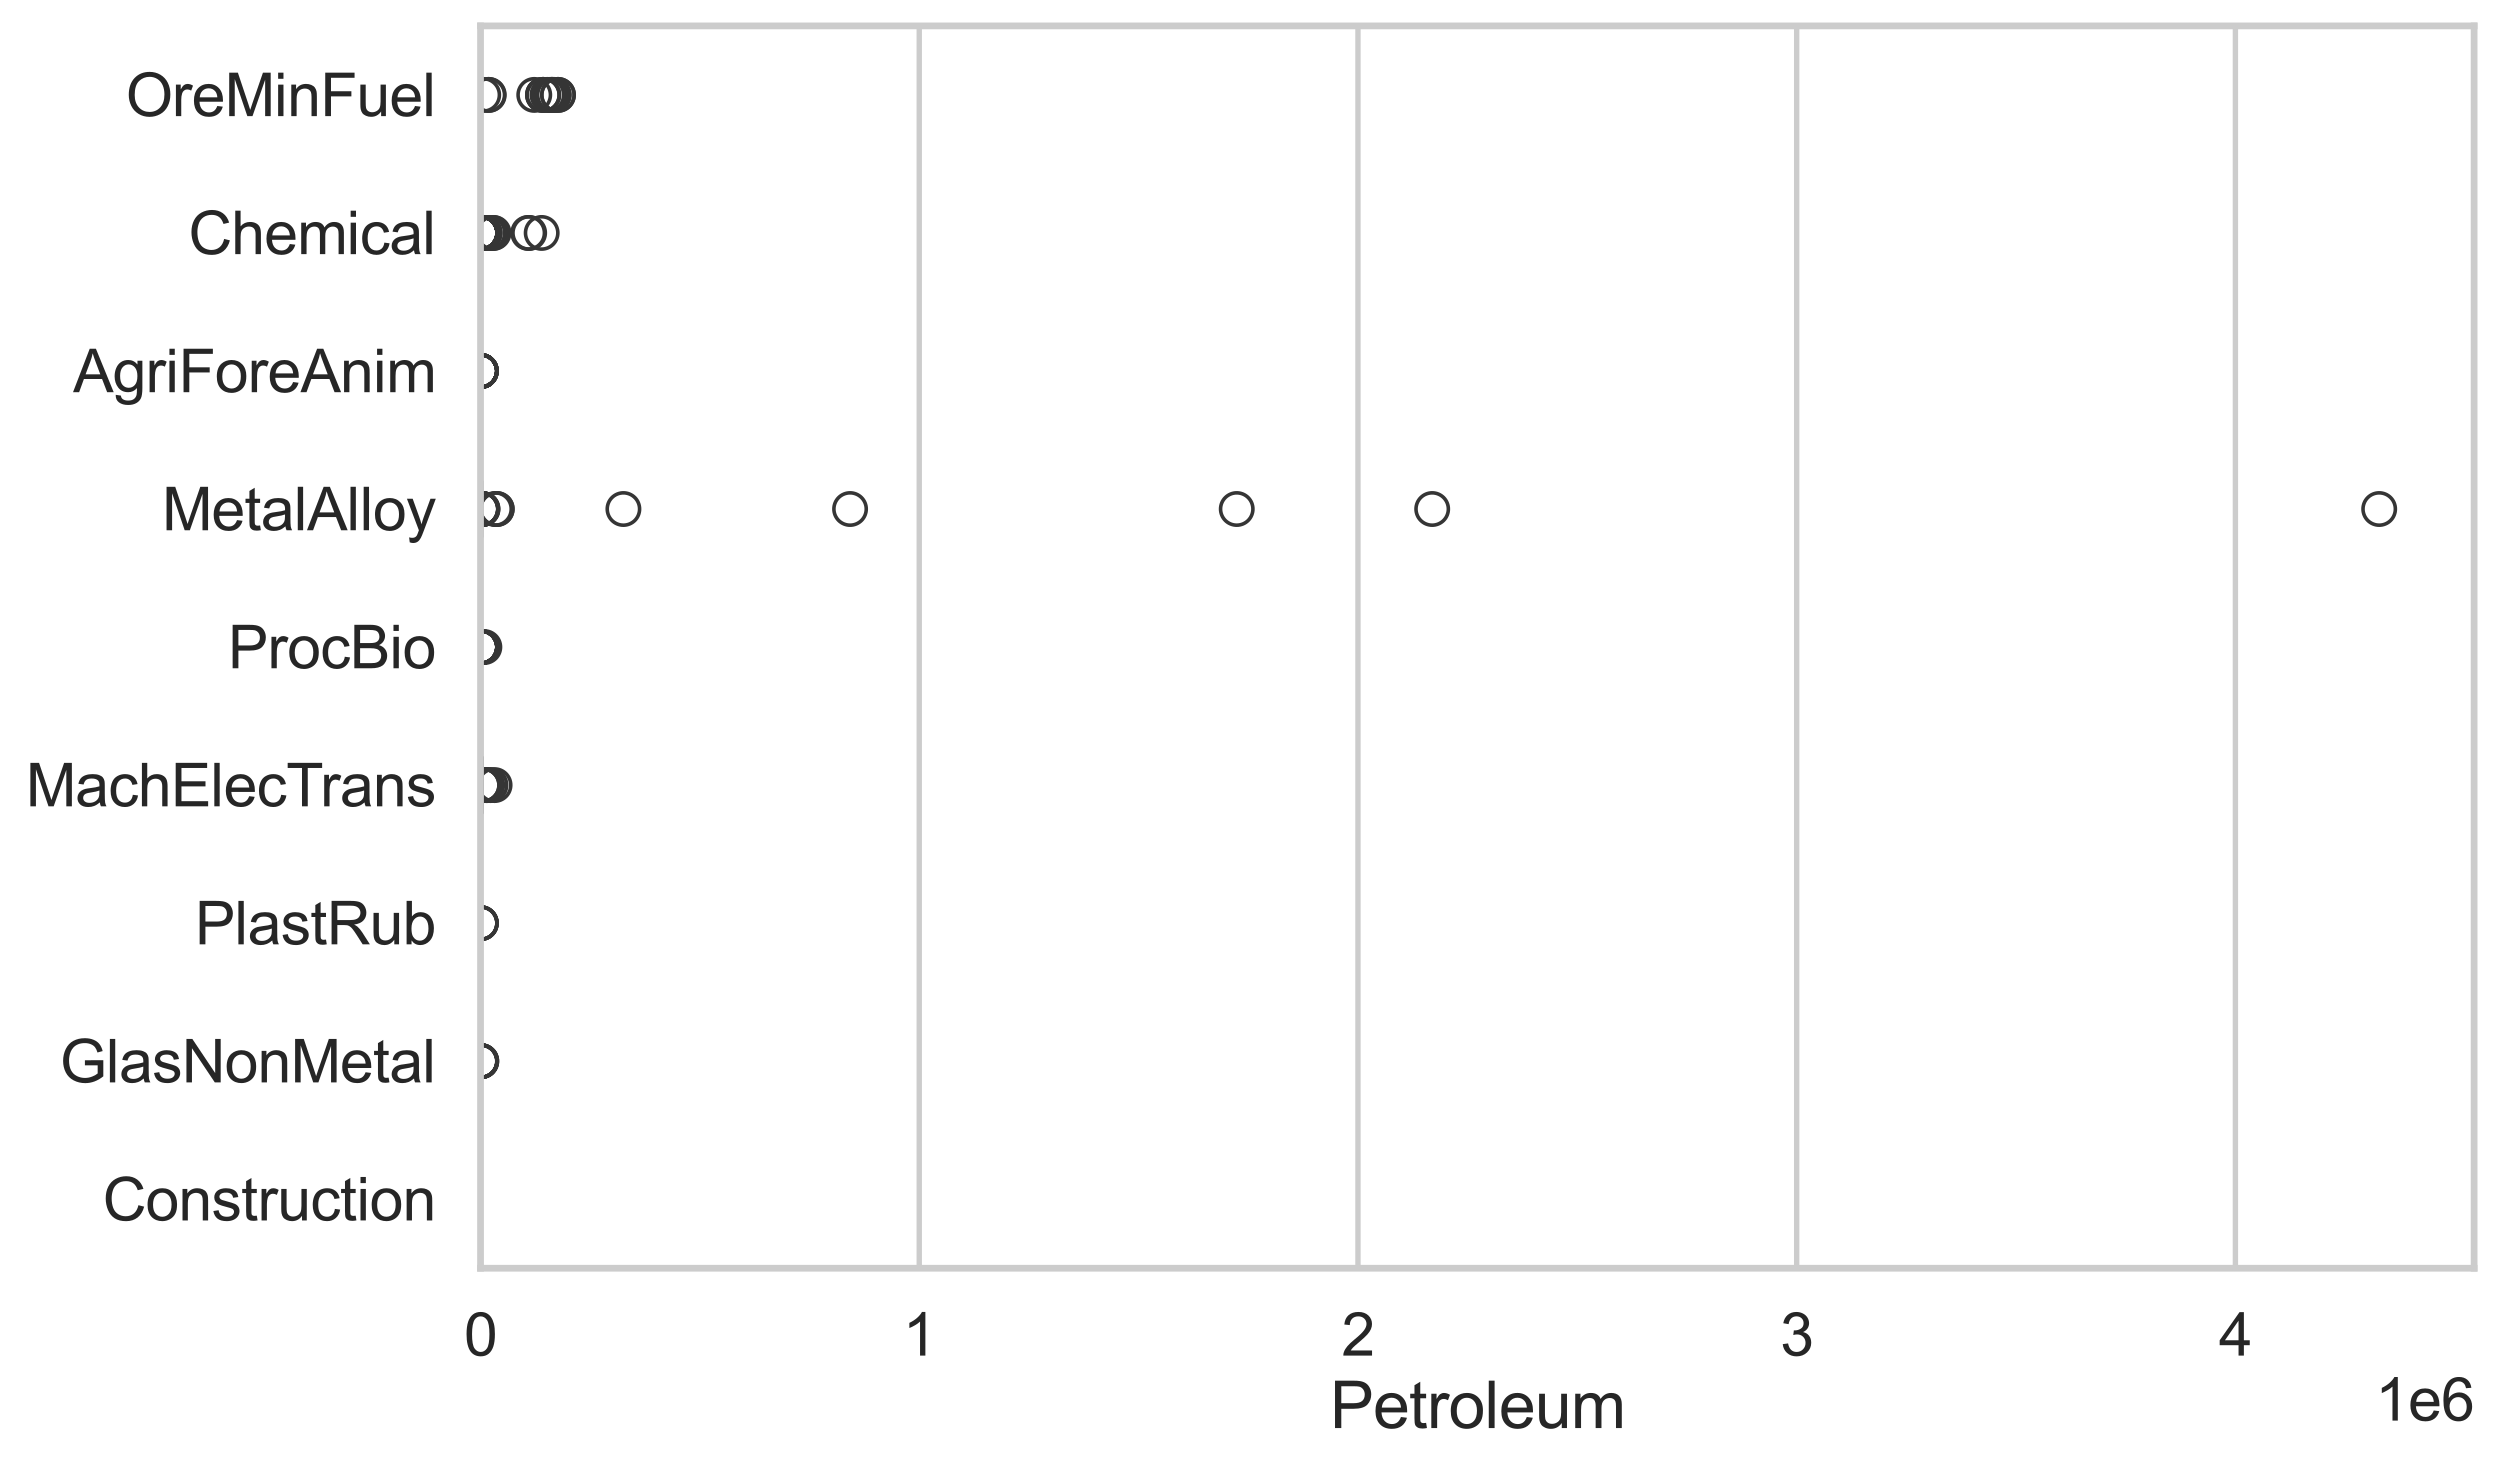<?xml version="1.0" encoding="utf-8" standalone="no"?>
<!DOCTYPE svg PUBLIC "-//W3C//DTD SVG 1.1//EN"
  "http://www.w3.org/Graphics/SVG/1.1/DTD/svg11.dtd">
<svg xmlns:xlink="http://www.w3.org/1999/xlink" width="695.577pt" height="408.111pt" viewBox="0 0 695.577 408.111" xmlns="http://www.w3.org/2000/svg" version="1.1">
 <defs>
  <style type="text/css">*{stroke-linejoin: round; stroke-linecap: butt}</style>
 </defs>
 <g id="figure_1">
  <g id="patch_1">
   <path d="M 0 408.111 
L 695.577 408.111 
L 695.577 0 
L 0 0 
z
" style="fill: #ffffff"/>
  </g>
  <g id="axes_1">
   <g id="patch_2">
    <path d="M 133.697 352.86 
L 688.377 352.86 
L 688.377 7.2 
L 133.697 7.2 
z
" style="fill: #ffffff"/>
   </g>
   <g id="matplotlib.axis_1">
    <g id="xtick_1">
     <g id="line2d_1">
      <path d="M 133.697 352.86 
L 133.697 7.2 
" clip-path="url(#p54061fe053)" style="fill: none; stroke: #cccccc; stroke-width: 1.5; stroke-linecap: round"/>
     </g>
     <g id="text_1">
      <!-- 0 -->
      <g style="fill: #262626" transform="translate(129.109 377.17) scale(0.165 -0.165)">
       <defs>
        <path id="ArialMT-30" d="M 266 2259 
Q 266 3072 433 3567 
Q 600 4063 929 4331 
Q 1259 4600 1759 4600 
Q 2128 4600 2406 4451 
Q 2684 4303 2865 4023 
Q 3047 3744 3150 3342 
Q 3253 2941 3253 2259 
Q 3253 1453 3087 958 
Q 2922 463 2592 192 
Q 2263 -78 1759 -78 
Q 1097 -78 719 397 
Q 266 969 266 2259 
z
M 844 2259 
Q 844 1131 1108 757 
Q 1372 384 1759 384 
Q 2147 384 2411 759 
Q 2675 1134 2675 2259 
Q 2675 3391 2411 3762 
Q 2147 4134 1753 4134 
Q 1366 4134 1134 3806 
Q 844 3388 844 2259 
z
" transform="scale(0.016)"/>
       </defs>
       <use xlink:href="#ArialMT-30"/>
      </g>
     </g>
    </g>
    <g id="xtick_2">
     <g id="line2d_2">
      <path d="M 255.762 352.86 
L 255.762 7.2 
" clip-path="url(#p54061fe053)" style="fill: none; stroke: #cccccc; stroke-width: 1.5; stroke-linecap: round"/>
     </g>
     <g id="text_2">
      <!-- 1 -->
      <g style="fill: #262626" transform="translate(251.174 377.17) scale(0.165 -0.165)">
       <defs>
        <path id="ArialMT-31" d="M 2384 0 
L 1822 0 
L 1822 3584 
Q 1619 3391 1289 3197 
Q 959 3003 697 2906 
L 697 3450 
Q 1169 3672 1522 3987 
Q 1875 4303 2022 4600 
L 2384 4600 
L 2384 0 
z
" transform="scale(0.016)"/>
       </defs>
       <use xlink:href="#ArialMT-31"/>
      </g>
     </g>
    </g>
    <g id="xtick_3">
     <g id="line2d_3">
      <path d="M 377.827 352.86 
L 377.827 7.2 
" clip-path="url(#p54061fe053)" style="fill: none; stroke: #cccccc; stroke-width: 1.5; stroke-linecap: round"/>
     </g>
     <g id="text_3">
      <!-- 2 -->
      <g style="fill: #262626" transform="translate(373.24 377.17) scale(0.165 -0.165)">
       <defs>
        <path id="ArialMT-32" d="M 3222 541 
L 3222 0 
L 194 0 
Q 188 203 259 391 
Q 375 700 629 1000 
Q 884 1300 1366 1694 
Q 2113 2306 2375 2664 
Q 2638 3022 2638 3341 
Q 2638 3675 2398 3904 
Q 2159 4134 1775 4134 
Q 1369 4134 1125 3890 
Q 881 3647 878 3216 
L 300 3275 
Q 359 3922 746 4261 
Q 1134 4600 1788 4600 
Q 2447 4600 2831 4234 
Q 3216 3869 3216 3328 
Q 3216 3053 3103 2787 
Q 2991 2522 2730 2228 
Q 2469 1934 1863 1422 
Q 1356 997 1212 845 
Q 1069 694 975 541 
L 3222 541 
z
" transform="scale(0.016)"/>
       </defs>
       <use xlink:href="#ArialMT-32"/>
      </g>
     </g>
    </g>
    <g id="xtick_4">
     <g id="line2d_4">
      <path d="M 499.892 352.86 
L 499.892 7.2 
" clip-path="url(#p54061fe053)" style="fill: none; stroke: #cccccc; stroke-width: 1.5; stroke-linecap: round"/>
     </g>
     <g id="text_4">
      <!-- 3 -->
      <g style="fill: #262626" transform="translate(495.305 377.17) scale(0.165 -0.165)">
       <defs>
        <path id="ArialMT-33" d="M 269 1209 
L 831 1284 
Q 928 806 1161 595 
Q 1394 384 1728 384 
Q 2125 384 2398 659 
Q 2672 934 2672 1341 
Q 2672 1728 2419 1979 
Q 2166 2231 1775 2231 
Q 1616 2231 1378 2169 
L 1441 2663 
Q 1497 2656 1531 2656 
Q 1891 2656 2178 2843 
Q 2466 3031 2466 3422 
Q 2466 3731 2256 3934 
Q 2047 4138 1716 4138 
Q 1388 4138 1169 3931 
Q 950 3725 888 3313 
L 325 3413 
Q 428 3978 793 4289 
Q 1159 4600 1703 4600 
Q 2078 4600 2393 4439 
Q 2709 4278 2876 4000 
Q 3044 3722 3044 3409 
Q 3044 3113 2884 2869 
Q 2725 2625 2413 2481 
Q 2819 2388 3044 2092 
Q 3269 1797 3269 1353 
Q 3269 753 2831 336 
Q 2394 -81 1725 -81 
Q 1122 -81 723 278 
Q 325 638 269 1209 
z
" transform="scale(0.016)"/>
       </defs>
       <use xlink:href="#ArialMT-33"/>
      </g>
     </g>
    </g>
    <g id="xtick_5">
     <g id="line2d_5">
      <path d="M 621.958 352.86 
L 621.958 7.2 
" clip-path="url(#p54061fe053)" style="fill: none; stroke: #cccccc; stroke-width: 1.5; stroke-linecap: round"/>
     </g>
     <g id="text_5">
      <!-- 4 -->
      <g style="fill: #262626" transform="translate(617.37 377.17) scale(0.165 -0.165)">
       <defs>
        <path id="ArialMT-34" d="M 2069 0 
L 2069 1097 
L 81 1097 
L 81 1613 
L 2172 4581 
L 2631 4581 
L 2631 1613 
L 3250 1613 
L 3250 1097 
L 2631 1097 
L 2631 0 
L 2069 0 
z
M 2069 1613 
L 2069 3678 
L 634 1613 
L 2069 1613 
z
" transform="scale(0.016)"/>
       </defs>
       <use xlink:href="#ArialMT-34"/>
      </g>
     </g>
    </g>
    <g id="text_6">
     <!-- Petroleum -->
     <g style="fill: #262626" transform="translate(370.021 397.334) scale(0.18 -0.18)">
      <defs>
       <path id="ArialMT-50" d="M 494 0 
L 494 4581 
L 2222 4581 
Q 2678 4581 2919 4538 
Q 3256 4481 3484 4323 
Q 3713 4166 3852 3881 
Q 3991 3597 3991 3256 
Q 3991 2672 3619 2267 
Q 3247 1863 2275 1863 
L 1100 1863 
L 1100 0 
L 494 0 
z
M 1100 2403 
L 2284 2403 
Q 2872 2403 3119 2622 
Q 3366 2841 3366 3238 
Q 3366 3525 3220 3729 
Q 3075 3934 2838 4000 
Q 2684 4041 2272 4041 
L 1100 4041 
L 1100 2403 
z
" transform="scale(0.016)"/>
       <path id="ArialMT-65" d="M 2694 1069 
L 3275 997 
Q 3138 488 2766 206 
Q 2394 -75 1816 -75 
Q 1088 -75 661 373 
Q 234 822 234 1631 
Q 234 2469 665 2931 
Q 1097 3394 1784 3394 
Q 2450 3394 2872 2941 
Q 3294 2488 3294 1666 
Q 3294 1616 3291 1516 
L 816 1516 
Q 847 969 1125 678 
Q 1403 388 1819 388 
Q 2128 388 2347 550 
Q 2566 713 2694 1069 
z
M 847 1978 
L 2700 1978 
Q 2663 2397 2488 2606 
Q 2219 2931 1791 2931 
Q 1403 2931 1139 2672 
Q 875 2413 847 1978 
z
" transform="scale(0.016)"/>
       <path id="ArialMT-74" d="M 1650 503 
L 1731 6 
Q 1494 -44 1306 -44 
Q 1000 -44 831 53 
Q 663 150 594 308 
Q 525 466 525 972 
L 525 2881 
L 113 2881 
L 113 3319 
L 525 3319 
L 525 4141 
L 1084 4478 
L 1084 3319 
L 1650 3319 
L 1650 2881 
L 1084 2881 
L 1084 941 
Q 1084 700 1114 631 
Q 1144 563 1211 522 
Q 1278 481 1403 481 
Q 1497 481 1650 503 
z
" transform="scale(0.016)"/>
       <path id="ArialMT-72" d="M 416 0 
L 416 3319 
L 922 3319 
L 922 2816 
Q 1116 3169 1280 3281 
Q 1444 3394 1641 3394 
Q 1925 3394 2219 3213 
L 2025 2691 
Q 1819 2813 1613 2813 
Q 1428 2813 1281 2702 
Q 1134 2591 1072 2394 
Q 978 2094 978 1738 
L 978 0 
L 416 0 
z
" transform="scale(0.016)"/>
       <path id="ArialMT-6f" d="M 213 1659 
Q 213 2581 725 3025 
Q 1153 3394 1769 3394 
Q 2453 3394 2887 2945 
Q 3322 2497 3322 1706 
Q 3322 1066 3130 698 
Q 2938 331 2570 128 
Q 2203 -75 1769 -75 
Q 1072 -75 642 372 
Q 213 819 213 1659 
z
M 791 1659 
Q 791 1022 1069 705 
Q 1347 388 1769 388 
Q 2188 388 2466 706 
Q 2744 1025 2744 1678 
Q 2744 2294 2464 2611 
Q 2184 2928 1769 2928 
Q 1347 2928 1069 2612 
Q 791 2297 791 1659 
z
" transform="scale(0.016)"/>
       <path id="ArialMT-6c" d="M 409 0 
L 409 4581 
L 972 4581 
L 972 0 
L 409 0 
z
" transform="scale(0.016)"/>
       <path id="ArialMT-75" d="M 2597 0 
L 2597 488 
Q 2209 -75 1544 -75 
Q 1250 -75 995 37 
Q 741 150 617 320 
Q 494 491 444 738 
Q 409 903 409 1263 
L 409 3319 
L 972 3319 
L 972 1478 
Q 972 1038 1006 884 
Q 1059 663 1231 536 
Q 1403 409 1656 409 
Q 1909 409 2131 539 
Q 2353 669 2445 892 
Q 2538 1116 2538 1541 
L 2538 3319 
L 3100 3319 
L 3100 0 
L 2597 0 
z
" transform="scale(0.016)"/>
       <path id="ArialMT-6d" d="M 422 0 
L 422 3319 
L 925 3319 
L 925 2853 
Q 1081 3097 1340 3245 
Q 1600 3394 1931 3394 
Q 2300 3394 2536 3241 
Q 2772 3088 2869 2813 
Q 3263 3394 3894 3394 
Q 4388 3394 4653 3120 
Q 4919 2847 4919 2278 
L 4919 0 
L 4359 0 
L 4359 2091 
Q 4359 2428 4304 2576 
Q 4250 2725 4106 2815 
Q 3963 2906 3769 2906 
Q 3419 2906 3187 2673 
Q 2956 2441 2956 1928 
L 2956 0 
L 2394 0 
L 2394 2156 
Q 2394 2531 2256 2718 
Q 2119 2906 1806 2906 
Q 1569 2906 1367 2781 
Q 1166 2656 1075 2415 
Q 984 2175 984 1722 
L 984 0 
L 422 0 
z
" transform="scale(0.016)"/>
      </defs>
      <use xlink:href="#ArialMT-50"/>
      <use xlink:href="#ArialMT-65" transform="translate(66.699 0)"/>
      <use xlink:href="#ArialMT-74" transform="translate(122.314 0)"/>
      <use xlink:href="#ArialMT-72" transform="translate(150.098 0)"/>
      <use xlink:href="#ArialMT-6f" transform="translate(183.398 0)"/>
      <use xlink:href="#ArialMT-6c" transform="translate(239.014 0)"/>
      <use xlink:href="#ArialMT-65" transform="translate(261.23 0)"/>
      <use xlink:href="#ArialMT-75" transform="translate(316.846 0)"/>
      <use xlink:href="#ArialMT-6d" transform="translate(372.461 0)"/>
     </g>
    </g>
    <g id="text_7">
     <!-- 1e6 -->
     <g style="fill: #262626" transform="translate(660.85 395.26) scale(0.165 -0.165)">
      <defs>
       <path id="ArialMT-36" d="M 3184 3459 
L 2625 3416 
Q 2550 3747 2413 3897 
Q 2184 4138 1850 4138 
Q 1581 4138 1378 3988 
Q 1113 3794 959 3422 
Q 806 3050 800 2363 
Q 1003 2672 1297 2822 
Q 1591 2972 1913 2972 
Q 2475 2972 2870 2558 
Q 3266 2144 3266 1488 
Q 3266 1056 3080 686 
Q 2894 316 2569 119 
Q 2244 -78 1831 -78 
Q 1128 -78 684 439 
Q 241 956 241 2144 
Q 241 3472 731 4075 
Q 1159 4600 1884 4600 
Q 2425 4600 2770 4297 
Q 3116 3994 3184 3459 
z
M 888 1484 
Q 888 1194 1011 928 
Q 1134 663 1356 523 
Q 1578 384 1822 384 
Q 2178 384 2434 671 
Q 2691 959 2691 1453 
Q 2691 1928 2437 2201 
Q 2184 2475 1800 2475 
Q 1419 2475 1153 2201 
Q 888 1928 888 1484 
z
" transform="scale(0.016)"/>
      </defs>
      <use xlink:href="#ArialMT-31"/>
      <use xlink:href="#ArialMT-65" transform="translate(55.615 0)"/>
      <use xlink:href="#ArialMT-36" transform="translate(111.23 0)"/>
     </g>
    </g>
   </g>
   <g id="matplotlib.axis_2">
    <g id="ytick_1">
     <g id="text_8">
      <!-- OreMinFuel -->
      <g style="fill: #262626" transform="translate(35.013 32.309) scale(0.165 -0.165)">
       <defs>
        <path id="ArialMT-4f" d="M 309 2231 
Q 309 3372 921 4017 
Q 1534 4663 2503 4663 
Q 3138 4663 3647 4359 
Q 4156 4056 4423 3514 
Q 4691 2972 4691 2284 
Q 4691 1588 4409 1038 
Q 4128 488 3612 205 
Q 3097 -78 2500 -78 
Q 1853 -78 1343 234 
Q 834 547 571 1087 
Q 309 1628 309 2231 
z
M 934 2222 
Q 934 1394 1379 917 
Q 1825 441 2497 441 
Q 3181 441 3623 922 
Q 4066 1403 4066 2288 
Q 4066 2847 3877 3264 
Q 3688 3681 3323 3911 
Q 2959 4141 2506 4141 
Q 1863 4141 1398 3698 
Q 934 3256 934 2222 
z
" transform="scale(0.016)"/>
        <path id="ArialMT-4d" d="M 475 0 
L 475 4581 
L 1388 4581 
L 2472 1338 
Q 2622 884 2691 659 
Q 2769 909 2934 1394 
L 4031 4581 
L 4847 4581 
L 4847 0 
L 4263 0 
L 4263 3834 
L 2931 0 
L 2384 0 
L 1059 3900 
L 1059 0 
L 475 0 
z
" transform="scale(0.016)"/>
        <path id="ArialMT-69" d="M 425 3934 
L 425 4581 
L 988 4581 
L 988 3934 
L 425 3934 
z
M 425 0 
L 425 3319 
L 988 3319 
L 988 0 
L 425 0 
z
" transform="scale(0.016)"/>
        <path id="ArialMT-6e" d="M 422 0 
L 422 3319 
L 928 3319 
L 928 2847 
Q 1294 3394 1984 3394 
Q 2284 3394 2536 3286 
Q 2788 3178 2913 3003 
Q 3038 2828 3088 2588 
Q 3119 2431 3119 2041 
L 3119 0 
L 2556 0 
L 2556 2019 
Q 2556 2363 2490 2533 
Q 2425 2703 2258 2804 
Q 2091 2906 1866 2906 
Q 1506 2906 1245 2678 
Q 984 2450 984 1813 
L 984 0 
L 422 0 
z
" transform="scale(0.016)"/>
        <path id="ArialMT-46" d="M 525 0 
L 525 4581 
L 3616 4581 
L 3616 4041 
L 1131 4041 
L 1131 2622 
L 3281 2622 
L 3281 2081 
L 1131 2081 
L 1131 0 
L 525 0 
z
" transform="scale(0.016)"/>
       </defs>
       <use xlink:href="#ArialMT-4f"/>
       <use xlink:href="#ArialMT-72" transform="translate(77.783 0)"/>
       <use xlink:href="#ArialMT-65" transform="translate(111.084 0)"/>
       <use xlink:href="#ArialMT-4d" transform="translate(166.699 0)"/>
       <use xlink:href="#ArialMT-69" transform="translate(250 0)"/>
       <use xlink:href="#ArialMT-6e" transform="translate(272.217 0)"/>
       <use xlink:href="#ArialMT-46" transform="translate(327.832 0)"/>
       <use xlink:href="#ArialMT-75" transform="translate(388.916 0)"/>
       <use xlink:href="#ArialMT-65" transform="translate(444.531 0)"/>
       <use xlink:href="#ArialMT-6c" transform="translate(500.146 0)"/>
      </g>
     </g>
    </g>
    <g id="ytick_2">
     <g id="text_9">
      <!-- Chemical -->
      <g style="fill: #262626" transform="translate(52.428 70.715) scale(0.165 -0.165)">
       <defs>
        <path id="ArialMT-43" d="M 3763 1606 
L 4369 1453 
Q 4178 706 3683 314 
Q 3188 -78 2472 -78 
Q 1731 -78 1267 223 
Q 803 525 561 1097 
Q 319 1669 319 2325 
Q 319 3041 592 3573 
Q 866 4106 1370 4382 
Q 1875 4659 2481 4659 
Q 3169 4659 3637 4309 
Q 4106 3959 4291 3325 
L 3694 3184 
Q 3534 3684 3231 3912 
Q 2928 4141 2469 4141 
Q 1941 4141 1586 3887 
Q 1231 3634 1087 3207 
Q 944 2781 944 2328 
Q 944 1744 1114 1308 
Q 1284 872 1643 656 
Q 2003 441 2422 441 
Q 2931 441 3284 734 
Q 3638 1028 3763 1606 
z
" transform="scale(0.016)"/>
        <path id="ArialMT-68" d="M 422 0 
L 422 4581 
L 984 4581 
L 984 2938 
Q 1378 3394 1978 3394 
Q 2347 3394 2619 3248 
Q 2891 3103 3008 2847 
Q 3125 2591 3125 2103 
L 3125 0 
L 2563 0 
L 2563 2103 
Q 2563 2525 2380 2717 
Q 2197 2909 1863 2909 
Q 1613 2909 1392 2779 
Q 1172 2650 1078 2428 
Q 984 2206 984 1816 
L 984 0 
L 422 0 
z
" transform="scale(0.016)"/>
        <path id="ArialMT-63" d="M 2588 1216 
L 3141 1144 
Q 3050 572 2676 248 
Q 2303 -75 1759 -75 
Q 1078 -75 664 370 
Q 250 816 250 1647 
Q 250 2184 428 2587 
Q 606 2991 970 3192 
Q 1334 3394 1763 3394 
Q 2303 3394 2647 3120 
Q 2991 2847 3088 2344 
L 2541 2259 
Q 2463 2594 2264 2762 
Q 2066 2931 1784 2931 
Q 1359 2931 1093 2626 
Q 828 2322 828 1663 
Q 828 994 1084 691 
Q 1341 388 1753 388 
Q 2084 388 2306 591 
Q 2528 794 2588 1216 
z
" transform="scale(0.016)"/>
        <path id="ArialMT-61" d="M 2588 409 
Q 2275 144 1986 34 
Q 1697 -75 1366 -75 
Q 819 -75 525 192 
Q 231 459 231 875 
Q 231 1119 342 1320 
Q 453 1522 633 1644 
Q 813 1766 1038 1828 
Q 1203 1872 1538 1913 
Q 2219 1994 2541 2106 
Q 2544 2222 2544 2253 
Q 2544 2597 2384 2738 
Q 2169 2928 1744 2928 
Q 1347 2928 1158 2789 
Q 969 2650 878 2297 
L 328 2372 
Q 403 2725 575 2942 
Q 747 3159 1072 3276 
Q 1397 3394 1825 3394 
Q 2250 3394 2515 3294 
Q 2781 3194 2906 3042 
Q 3031 2891 3081 2659 
Q 3109 2516 3109 2141 
L 3109 1391 
Q 3109 606 3145 398 
Q 3181 191 3288 0 
L 2700 0 
Q 2613 175 2588 409 
z
M 2541 1666 
Q 2234 1541 1622 1453 
Q 1275 1403 1131 1340 
Q 988 1278 909 1158 
Q 831 1038 831 891 
Q 831 666 1001 516 
Q 1172 366 1500 366 
Q 1825 366 2078 508 
Q 2331 650 2450 897 
Q 2541 1088 2541 1459 
L 2541 1666 
z
" transform="scale(0.016)"/>
       </defs>
       <use xlink:href="#ArialMT-43"/>
       <use xlink:href="#ArialMT-68" transform="translate(72.217 0)"/>
       <use xlink:href="#ArialMT-65" transform="translate(127.832 0)"/>
       <use xlink:href="#ArialMT-6d" transform="translate(183.447 0)"/>
       <use xlink:href="#ArialMT-69" transform="translate(266.748 0)"/>
       <use xlink:href="#ArialMT-63" transform="translate(288.965 0)"/>
       <use xlink:href="#ArialMT-61" transform="translate(338.965 0)"/>
       <use xlink:href="#ArialMT-6c" transform="translate(394.58 0)"/>
      </g>
     </g>
    </g>
    <g id="ytick_3">
     <g id="text_10">
      <!-- AgriForeAnim -->
      <g style="fill: #262626" transform="translate(20.341 109.122) scale(0.165 -0.165)">
       <defs>
        <path id="ArialMT-41" d="M -9 0 
L 1750 4581 
L 2403 4581 
L 4278 0 
L 3588 0 
L 3053 1388 
L 1138 1388 
L 634 0 
L -9 0 
z
M 1313 1881 
L 2866 1881 
L 2388 3150 
Q 2169 3728 2063 4100 
Q 1975 3659 1816 3225 
L 1313 1881 
z
" transform="scale(0.016)"/>
        <path id="ArialMT-67" d="M 319 -275 
L 866 -356 
Q 900 -609 1056 -725 
Q 1266 -881 1628 -881 
Q 2019 -881 2231 -725 
Q 2444 -569 2519 -288 
Q 2563 -116 2559 434 
Q 2191 0 1641 0 
Q 956 0 581 494 
Q 206 988 206 1678 
Q 206 2153 378 2554 
Q 550 2956 876 3175 
Q 1203 3394 1644 3394 
Q 2231 3394 2613 2919 
L 2613 3319 
L 3131 3319 
L 3131 450 
Q 3131 -325 2973 -648 
Q 2816 -972 2473 -1159 
Q 2131 -1347 1631 -1347 
Q 1038 -1347 672 -1080 
Q 306 -813 319 -275 
z
M 784 1719 
Q 784 1066 1043 766 
Q 1303 466 1694 466 
Q 2081 466 2343 764 
Q 2606 1063 2606 1700 
Q 2606 2309 2336 2618 
Q 2066 2928 1684 2928 
Q 1309 2928 1046 2623 
Q 784 2319 784 1719 
z
" transform="scale(0.016)"/>
       </defs>
       <use xlink:href="#ArialMT-41"/>
       <use xlink:href="#ArialMT-67" transform="translate(66.699 0)"/>
       <use xlink:href="#ArialMT-72" transform="translate(122.314 0)"/>
       <use xlink:href="#ArialMT-69" transform="translate(155.615 0)"/>
       <use xlink:href="#ArialMT-46" transform="translate(177.832 0)"/>
       <use xlink:href="#ArialMT-6f" transform="translate(238.916 0)"/>
       <use xlink:href="#ArialMT-72" transform="translate(294.531 0)"/>
       <use xlink:href="#ArialMT-65" transform="translate(327.832 0)"/>
       <use xlink:href="#ArialMT-41" transform="translate(383.447 0)"/>
       <use xlink:href="#ArialMT-6e" transform="translate(450.146 0)"/>
       <use xlink:href="#ArialMT-69" transform="translate(505.762 0)"/>
       <use xlink:href="#ArialMT-6d" transform="translate(527.979 0)"/>
      </g>
     </g>
    </g>
    <g id="ytick_4">
     <g id="text_11">
      <!-- MetalAlloy -->
      <g style="fill: #262626" transform="translate(45.088 147.529) scale(0.165 -0.165)">
       <defs>
        <path id="ArialMT-79" d="M 397 -1278 
L 334 -750 
Q 519 -800 656 -800 
Q 844 -800 956 -737 
Q 1069 -675 1141 -563 
Q 1194 -478 1313 -144 
Q 1328 -97 1363 -6 
L 103 3319 
L 709 3319 
L 1400 1397 
Q 1534 1031 1641 628 
Q 1738 1016 1872 1384 
L 2581 3319 
L 3144 3319 
L 1881 -56 
Q 1678 -603 1566 -809 
Q 1416 -1088 1222 -1217 
Q 1028 -1347 759 -1347 
Q 597 -1347 397 -1278 
z
" transform="scale(0.016)"/>
       </defs>
       <use xlink:href="#ArialMT-4d"/>
       <use xlink:href="#ArialMT-65" transform="translate(83.301 0)"/>
       <use xlink:href="#ArialMT-74" transform="translate(138.916 0)"/>
       <use xlink:href="#ArialMT-61" transform="translate(166.699 0)"/>
       <use xlink:href="#ArialMT-6c" transform="translate(222.314 0)"/>
       <use xlink:href="#ArialMT-41" transform="translate(244.531 0)"/>
       <use xlink:href="#ArialMT-6c" transform="translate(311.23 0)"/>
       <use xlink:href="#ArialMT-6c" transform="translate(333.447 0)"/>
       <use xlink:href="#ArialMT-6f" transform="translate(355.664 0)"/>
       <use xlink:href="#ArialMT-79" transform="translate(411.279 0)"/>
      </g>
     </g>
    </g>
    <g id="ytick_5">
     <g id="text_12">
      <!-- ProcBio -->
      <g style="fill: #262626" transform="translate(63.424 185.935) scale(0.165 -0.165)">
       <defs>
        <path id="ArialMT-42" d="M 469 0 
L 469 4581 
L 2188 4581 
Q 2713 4581 3030 4442 
Q 3347 4303 3526 4014 
Q 3706 3725 3706 3409 
Q 3706 3116 3547 2856 
Q 3388 2597 3066 2438 
Q 3481 2316 3704 2022 
Q 3928 1728 3928 1328 
Q 3928 1006 3792 729 
Q 3656 453 3456 303 
Q 3256 153 2954 76 
Q 2653 0 2216 0 
L 469 0 
z
M 1075 2656 
L 2066 2656 
Q 2469 2656 2644 2709 
Q 2875 2778 2992 2937 
Q 3109 3097 3109 3338 
Q 3109 3566 3000 3739 
Q 2891 3913 2687 3977 
Q 2484 4041 1991 4041 
L 1075 4041 
L 1075 2656 
z
M 1075 541 
L 2216 541 
Q 2509 541 2628 563 
Q 2838 600 2978 687 
Q 3119 775 3209 942 
Q 3300 1109 3300 1328 
Q 3300 1584 3169 1773 
Q 3038 1963 2805 2039 
Q 2572 2116 2134 2116 
L 1075 2116 
L 1075 541 
z
" transform="scale(0.016)"/>
       </defs>
       <use xlink:href="#ArialMT-50"/>
       <use xlink:href="#ArialMT-72" transform="translate(66.699 0)"/>
       <use xlink:href="#ArialMT-6f" transform="translate(100 0)"/>
       <use xlink:href="#ArialMT-63" transform="translate(155.615 0)"/>
       <use xlink:href="#ArialMT-42" transform="translate(205.615 0)"/>
       <use xlink:href="#ArialMT-69" transform="translate(272.314 0)"/>
       <use xlink:href="#ArialMT-6f" transform="translate(294.531 0)"/>
      </g>
     </g>
    </g>
    <g id="ytick_6">
     <g id="text_13">
      <!-- MachElecTrans -->
      <g style="fill: #262626" transform="translate(7.2 224.342) scale(0.165 -0.165)">
       <defs>
        <path id="ArialMT-45" d="M 506 0 
L 506 4581 
L 3819 4581 
L 3819 4041 
L 1113 4041 
L 1113 2638 
L 3647 2638 
L 3647 2100 
L 1113 2100 
L 1113 541 
L 3925 541 
L 3925 0 
L 506 0 
z
" transform="scale(0.016)"/>
        <path id="ArialMT-54" d="M 1659 0 
L 1659 4041 
L 150 4041 
L 150 4581 
L 3781 4581 
L 3781 4041 
L 2266 4041 
L 2266 0 
L 1659 0 
z
" transform="scale(0.016)"/>
        <path id="ArialMT-73" d="M 197 991 
L 753 1078 
Q 800 744 1014 566 
Q 1228 388 1613 388 
Q 2000 388 2187 545 
Q 2375 703 2375 916 
Q 2375 1106 2209 1216 
Q 2094 1291 1634 1406 
Q 1016 1563 777 1677 
Q 538 1791 414 1992 
Q 291 2194 291 2438 
Q 291 2659 392 2848 
Q 494 3038 669 3163 
Q 800 3259 1026 3326 
Q 1253 3394 1513 3394 
Q 1903 3394 2198 3281 
Q 2494 3169 2634 2976 
Q 2775 2784 2828 2463 
L 2278 2388 
Q 2241 2644 2061 2787 
Q 1881 2931 1553 2931 
Q 1166 2931 1000 2803 
Q 834 2675 834 2503 
Q 834 2394 903 2306 
Q 972 2216 1119 2156 
Q 1203 2125 1616 2013 
Q 2213 1853 2448 1751 
Q 2684 1650 2818 1456 
Q 2953 1263 2953 975 
Q 2953 694 2789 445 
Q 2625 197 2315 61 
Q 2006 -75 1616 -75 
Q 969 -75 630 194 
Q 291 463 197 991 
z
" transform="scale(0.016)"/>
       </defs>
       <use xlink:href="#ArialMT-4d"/>
       <use xlink:href="#ArialMT-61" transform="translate(83.301 0)"/>
       <use xlink:href="#ArialMT-63" transform="translate(138.916 0)"/>
       <use xlink:href="#ArialMT-68" transform="translate(188.916 0)"/>
       <use xlink:href="#ArialMT-45" transform="translate(244.531 0)"/>
       <use xlink:href="#ArialMT-6c" transform="translate(311.23 0)"/>
       <use xlink:href="#ArialMT-65" transform="translate(333.447 0)"/>
       <use xlink:href="#ArialMT-63" transform="translate(389.062 0)"/>
       <use xlink:href="#ArialMT-54" transform="translate(439.062 0)"/>
       <use xlink:href="#ArialMT-72" transform="translate(496.396 0)"/>
       <use xlink:href="#ArialMT-61" transform="translate(529.697 0)"/>
       <use xlink:href="#ArialMT-6e" transform="translate(585.312 0)"/>
       <use xlink:href="#ArialMT-73" transform="translate(640.928 0)"/>
      </g>
     </g>
    </g>
    <g id="ytick_7">
     <g id="text_14">
      <!-- PlastRub -->
      <g style="fill: #262626" transform="translate(54.248 262.749) scale(0.165 -0.165)">
       <defs>
        <path id="ArialMT-52" d="M 503 0 
L 503 4581 
L 2534 4581 
Q 3147 4581 3465 4457 
Q 3784 4334 3975 4021 
Q 4166 3709 4166 3331 
Q 4166 2844 3850 2509 
Q 3534 2175 2875 2084 
Q 3116 1969 3241 1856 
Q 3506 1613 3744 1247 
L 4541 0 
L 3778 0 
L 3172 953 
Q 2906 1366 2734 1584 
Q 2563 1803 2427 1890 
Q 2291 1978 2150 2013 
Q 2047 2034 1813 2034 
L 1109 2034 
L 1109 0 
L 503 0 
z
M 1109 2559 
L 2413 2559 
Q 2828 2559 3062 2645 
Q 3297 2731 3419 2920 
Q 3541 3109 3541 3331 
Q 3541 3656 3305 3865 
Q 3069 4075 2559 4075 
L 1109 4075 
L 1109 2559 
z
" transform="scale(0.016)"/>
        <path id="ArialMT-62" d="M 941 0 
L 419 0 
L 419 4581 
L 981 4581 
L 981 2947 
Q 1338 3394 1891 3394 
Q 2197 3394 2470 3270 
Q 2744 3147 2920 2923 
Q 3097 2700 3197 2384 
Q 3297 2069 3297 1709 
Q 3297 856 2875 390 
Q 2453 -75 1863 -75 
Q 1275 -75 941 416 
L 941 0 
z
M 934 1684 
Q 934 1088 1097 822 
Q 1363 388 1816 388 
Q 2184 388 2453 708 
Q 2722 1028 2722 1663 
Q 2722 2313 2464 2622 
Q 2206 2931 1841 2931 
Q 1472 2931 1203 2611 
Q 934 2291 934 1684 
z
" transform="scale(0.016)"/>
       </defs>
       <use xlink:href="#ArialMT-50"/>
       <use xlink:href="#ArialMT-6c" transform="translate(66.699 0)"/>
       <use xlink:href="#ArialMT-61" transform="translate(88.916 0)"/>
       <use xlink:href="#ArialMT-73" transform="translate(144.531 0)"/>
       <use xlink:href="#ArialMT-74" transform="translate(194.531 0)"/>
       <use xlink:href="#ArialMT-52" transform="translate(222.314 0)"/>
       <use xlink:href="#ArialMT-75" transform="translate(294.531 0)"/>
       <use xlink:href="#ArialMT-62" transform="translate(350.146 0)"/>
      </g>
     </g>
    </g>
    <g id="ytick_8">
     <g id="text_15">
      <!-- GlasNonMetal -->
      <g style="fill: #262626" transform="translate(16.659 301.155) scale(0.165 -0.165)">
       <defs>
        <path id="ArialMT-47" d="M 2638 1797 
L 2638 2334 
L 4578 2338 
L 4578 638 
Q 4131 281 3656 101 
Q 3181 -78 2681 -78 
Q 2006 -78 1454 211 
Q 903 500 622 1047 
Q 341 1594 341 2269 
Q 341 2938 620 3517 
Q 900 4097 1425 4378 
Q 1950 4659 2634 4659 
Q 3131 4659 3532 4498 
Q 3934 4338 4162 4050 
Q 4391 3763 4509 3300 
L 3963 3150 
Q 3859 3500 3706 3700 
Q 3553 3900 3268 4020 
Q 2984 4141 2638 4141 
Q 2222 4141 1919 4014 
Q 1616 3888 1430 3681 
Q 1244 3475 1141 3228 
Q 966 2803 966 2306 
Q 966 1694 1177 1281 
Q 1388 869 1791 669 
Q 2194 469 2647 469 
Q 3041 469 3416 620 
Q 3791 772 3984 944 
L 3984 1797 
L 2638 1797 
z
" transform="scale(0.016)"/>
        <path id="ArialMT-4e" d="M 488 0 
L 488 4581 
L 1109 4581 
L 3516 984 
L 3516 4581 
L 4097 4581 
L 4097 0 
L 3475 0 
L 1069 3600 
L 1069 0 
L 488 0 
z
" transform="scale(0.016)"/>
       </defs>
       <use xlink:href="#ArialMT-47"/>
       <use xlink:href="#ArialMT-6c" transform="translate(77.783 0)"/>
       <use xlink:href="#ArialMT-61" transform="translate(100 0)"/>
       <use xlink:href="#ArialMT-73" transform="translate(155.615 0)"/>
       <use xlink:href="#ArialMT-4e" transform="translate(205.615 0)"/>
       <use xlink:href="#ArialMT-6f" transform="translate(277.832 0)"/>
       <use xlink:href="#ArialMT-6e" transform="translate(333.447 0)"/>
       <use xlink:href="#ArialMT-4d" transform="translate(389.062 0)"/>
       <use xlink:href="#ArialMT-65" transform="translate(472.363 0)"/>
       <use xlink:href="#ArialMT-74" transform="translate(527.979 0)"/>
       <use xlink:href="#ArialMT-61" transform="translate(555.762 0)"/>
       <use xlink:href="#ArialMT-6c" transform="translate(611.377 0)"/>
      </g>
     </g>
    </g>
    <g id="ytick_9">
     <g id="text_16">
      <!-- Construction -->
      <g style="fill: #262626" transform="translate(28.575 339.562) scale(0.165 -0.165)">
       <use xlink:href="#ArialMT-43"/>
       <use xlink:href="#ArialMT-6f" transform="translate(72.217 0)"/>
       <use xlink:href="#ArialMT-6e" transform="translate(127.832 0)"/>
       <use xlink:href="#ArialMT-73" transform="translate(183.447 0)"/>
       <use xlink:href="#ArialMT-74" transform="translate(233.447 0)"/>
       <use xlink:href="#ArialMT-72" transform="translate(261.23 0)"/>
       <use xlink:href="#ArialMT-75" transform="translate(294.531 0)"/>
       <use xlink:href="#ArialMT-63" transform="translate(350.146 0)"/>
       <use xlink:href="#ArialMT-74" transform="translate(400.146 0)"/>
       <use xlink:href="#ArialMT-69" transform="translate(427.93 0)"/>
       <use xlink:href="#ArialMT-6f" transform="translate(450.146 0)"/>
       <use xlink:href="#ArialMT-6e" transform="translate(505.762 0)"/>
      </g>
     </g>
    </g>
   </g>
   <g id="patch_3">
    <path d="M 133.697 11.041 
L 133.697 41.766 
L 133.822 41.766 
L 133.822 11.041 
L 133.697 11.041 
z
" clip-path="url(#p54061fe053)" style="fill: #ca74db; stroke: #353535; stroke-linejoin: miter"/>
   </g>
   <g id="line2d_6">
    <path d="M 133.697 26.403 
L 133.697 26.403 
" clip-path="url(#p54061fe053)" style="fill: none; stroke: #353535"/>
   </g>
   <g id="line2d_7">
    <path d="M 133.822 26.403 
L 133.86 26.403 
" clip-path="url(#p54061fe053)" style="fill: none; stroke: #353535"/>
   </g>
   <g id="line2d_8">
    <path d="M 133.697 18.722 
L 133.697 34.085 
" clip-path="url(#p54061fe053)" style="fill: none; stroke: #353535; stroke-linecap: round"/>
   </g>
   <g id="line2d_9">
    <path d="M 133.86 18.722 
L 133.86 34.085 
" clip-path="url(#p54061fe053)" style="fill: none; stroke: #353535; stroke-linecap: round"/>
   </g>
   <g id="line2d_10">
    <defs>
     <path id="m0328235a1d" d="M 0 4.5 
C 1.193 4.5 2.338 4.026 3.182 3.182 
C 4.026 2.338 4.5 1.193 4.5 0 
C 4.5 -1.193 4.026 -2.338 3.182 -3.182 
C 2.338 -4.026 1.193 -4.5 0 -4.5 
C -1.193 -4.5 -2.338 -4.026 -3.182 -3.182 
C -4.026 -2.338 -4.5 -1.193 -4.5 0 
C -4.5 1.193 -4.026 2.338 -3.182 3.182 
C -2.338 4.026 -1.193 4.5 0 4.5 
z
" style="stroke: #353535"/>
    </defs>
    <g clip-path="url(#p54061fe053)">
     <use xlink:href="#m0328235a1d" x="151.075" y="26.403" style="fill-opacity: 0; stroke: #353535"/>
     <use xlink:href="#m0328235a1d" x="152.316" y="26.403" style="fill-opacity: 0; stroke: #353535"/>
     <use xlink:href="#m0328235a1d" x="153.539" y="26.403" style="fill-opacity: 0; stroke: #353535"/>
     <use xlink:href="#m0328235a1d" x="148.648" y="26.403" style="fill-opacity: 0; stroke: #353535"/>
     <use xlink:href="#m0328235a1d" x="153.539" y="26.403" style="fill-opacity: 0; stroke: #353535"/>
     <use xlink:href="#m0328235a1d" x="153.096" y="26.403" style="fill-opacity: 0; stroke: #353535"/>
     <use xlink:href="#m0328235a1d" x="155.249" y="26.403" style="fill-opacity: 0; stroke: #353535"/>
     <use xlink:href="#m0328235a1d" x="155.248" y="26.403" style="fill-opacity: 0; stroke: #353535"/>
     <use xlink:href="#m0328235a1d" x="153.655" y="26.403" style="fill-opacity: 0; stroke: #353535"/>
     <use xlink:href="#m0328235a1d" x="134.443" y="26.403" style="fill-opacity: 0; stroke: #353535"/>
     <use xlink:href="#m0328235a1d" x="135.988" y="26.403" style="fill-opacity: 0; stroke: #353535"/>
     <use xlink:href="#m0328235a1d" x="151.173" y="26.403" style="fill-opacity: 0; stroke: #353535"/>
     <use xlink:href="#m0328235a1d" x="135.875" y="26.403" style="fill-opacity: 0; stroke: #353535"/>
     <use xlink:href="#m0328235a1d" x="154.111" y="26.403" style="fill-opacity: 0; stroke: #353535"/>
     <use xlink:href="#m0328235a1d" x="151.083" y="26.403" style="fill-opacity: 0; stroke: #353535"/>
    </g>
   </g>
   <g id="patch_4">
    <path d="M 133.702 49.447 
L 133.702 80.173 
L 133.734 80.173 
L 133.734 49.447 
L 133.702 49.447 
z
" clip-path="url(#p54061fe053)" style="fill: #5ca236; stroke: #353535; stroke-linejoin: miter"/>
   </g>
   <g id="line2d_11">
    <path d="M 133.702 64.81 
L 133.697 64.81 
" clip-path="url(#p54061fe053)" style="fill: none; stroke: #353535"/>
   </g>
   <g id="line2d_12">
    <path d="M 133.734 64.81 
L 133.781 64.81 
" clip-path="url(#p54061fe053)" style="fill: none; stroke: #353535"/>
   </g>
   <g id="line2d_13">
    <path d="M 133.697 57.129 
L 133.697 72.491 
" clip-path="url(#p54061fe053)" style="fill: none; stroke: #353535; stroke-linecap: round"/>
   </g>
   <g id="line2d_14">
    <path d="M 133.781 57.129 
L 133.781 72.491 
" clip-path="url(#p54061fe053)" style="fill: none; stroke: #353535; stroke-linecap: round"/>
   </g>
   <g id="line2d_15">
    <g clip-path="url(#p54061fe053)">
     <use xlink:href="#m0328235a1d" x="137.313" y="64.81" style="fill-opacity: 0; stroke: #353535"/>
     <use xlink:href="#m0328235a1d" x="133.833" y="64.81" style="fill-opacity: 0; stroke: #353535"/>
     <use xlink:href="#m0328235a1d" x="133.849" y="64.81" style="fill-opacity: 0; stroke: #353535"/>
     <use xlink:href="#m0328235a1d" x="134.288" y="64.81" style="fill-opacity: 0; stroke: #353535"/>
     <use xlink:href="#m0328235a1d" x="133.883" y="64.81" style="fill-opacity: 0; stroke: #353535"/>
     <use xlink:href="#m0328235a1d" x="133.799" y="64.81" style="fill-opacity: 0; stroke: #353535"/>
     <use xlink:href="#m0328235a1d" x="133.797" y="64.81" style="fill-opacity: 0; stroke: #353535"/>
     <use xlink:href="#m0328235a1d" x="133.849" y="64.81" style="fill-opacity: 0; stroke: #353535"/>
     <use xlink:href="#m0328235a1d" x="133.788" y="64.81" style="fill-opacity: 0; stroke: #353535"/>
     <use xlink:href="#m0328235a1d" x="133.849" y="64.81" style="fill-opacity: 0; stroke: #353535"/>
     <use xlink:href="#m0328235a1d" x="134.527" y="64.81" style="fill-opacity: 0; stroke: #353535"/>
     <use xlink:href="#m0328235a1d" x="133.793" y="64.81" style="fill-opacity: 0; stroke: #353535"/>
     <use xlink:href="#m0328235a1d" x="133.824" y="64.81" style="fill-opacity: 0; stroke: #353535"/>
     <use xlink:href="#m0328235a1d" x="133.794" y="64.81" style="fill-opacity: 0; stroke: #353535"/>
     <use xlink:href="#m0328235a1d" x="133.803" y="64.81" style="fill-opacity: 0; stroke: #353535"/>
     <use xlink:href="#m0328235a1d" x="133.811" y="64.81" style="fill-opacity: 0; stroke: #353535"/>
     <use xlink:href="#m0328235a1d" x="133.849" y="64.81" style="fill-opacity: 0; stroke: #353535"/>
     <use xlink:href="#m0328235a1d" x="133.788" y="64.81" style="fill-opacity: 0; stroke: #353535"/>
     <use xlink:href="#m0328235a1d" x="133.82" y="64.81" style="fill-opacity: 0; stroke: #353535"/>
     <use xlink:href="#m0328235a1d" x="133.849" y="64.81" style="fill-opacity: 0; stroke: #353535"/>
     <use xlink:href="#m0328235a1d" x="133.883" y="64.81" style="fill-opacity: 0; stroke: #353535"/>
     <use xlink:href="#m0328235a1d" x="134.884" y="64.81" style="fill-opacity: 0; stroke: #353535"/>
     <use xlink:href="#m0328235a1d" x="133.8" y="64.81" style="fill-opacity: 0; stroke: #353535"/>
     <use xlink:href="#m0328235a1d" x="136.177" y="64.81" style="fill-opacity: 0; stroke: #353535"/>
     <use xlink:href="#m0328235a1d" x="133.788" y="64.81" style="fill-opacity: 0; stroke: #353535"/>
     <use xlink:href="#m0328235a1d" x="133.792" y="64.81" style="fill-opacity: 0; stroke: #353535"/>
     <use xlink:href="#m0328235a1d" x="133.795" y="64.81" style="fill-opacity: 0; stroke: #353535"/>
     <use xlink:href="#m0328235a1d" x="133.895" y="64.81" style="fill-opacity: 0; stroke: #353535"/>
     <use xlink:href="#m0328235a1d" x="133.825" y="64.81" style="fill-opacity: 0; stroke: #353535"/>
     <use xlink:href="#m0328235a1d" x="135.909" y="64.81" style="fill-opacity: 0; stroke: #353535"/>
     <use xlink:href="#m0328235a1d" x="133.87" y="64.81" style="fill-opacity: 0; stroke: #353535"/>
     <use xlink:href="#m0328235a1d" x="133.863" y="64.81" style="fill-opacity: 0; stroke: #353535"/>
     <use xlink:href="#m0328235a1d" x="133.805" y="64.81" style="fill-opacity: 0; stroke: #353535"/>
     <use xlink:href="#m0328235a1d" x="133.796" y="64.81" style="fill-opacity: 0; stroke: #353535"/>
     <use xlink:href="#m0328235a1d" x="147.229" y="64.81" style="fill-opacity: 0; stroke: #353535"/>
     <use xlink:href="#m0328235a1d" x="133.795" y="64.81" style="fill-opacity: 0; stroke: #353535"/>
     <use xlink:href="#m0328235a1d" x="134.231" y="64.81" style="fill-opacity: 0; stroke: #353535"/>
     <use xlink:href="#m0328235a1d" x="133.973" y="64.81" style="fill-opacity: 0; stroke: #353535"/>
     <use xlink:href="#m0328235a1d" x="133.926" y="64.81" style="fill-opacity: 0; stroke: #353535"/>
     <use xlink:href="#m0328235a1d" x="134.045" y="64.81" style="fill-opacity: 0; stroke: #353535"/>
     <use xlink:href="#m0328235a1d" x="133.864" y="64.81" style="fill-opacity: 0; stroke: #353535"/>
     <use xlink:href="#m0328235a1d" x="133.866" y="64.81" style="fill-opacity: 0; stroke: #353535"/>
     <use xlink:href="#m0328235a1d" x="134" y="64.81" style="fill-opacity: 0; stroke: #353535"/>
     <use xlink:href="#m0328235a1d" x="133.821" y="64.81" style="fill-opacity: 0; stroke: #353535"/>
     <use xlink:href="#m0328235a1d" x="133.919" y="64.81" style="fill-opacity: 0; stroke: #353535"/>
     <use xlink:href="#m0328235a1d" x="133.794" y="64.81" style="fill-opacity: 0; stroke: #353535"/>
     <use xlink:href="#m0328235a1d" x="134.152" y="64.81" style="fill-opacity: 0; stroke: #353535"/>
     <use xlink:href="#m0328235a1d" x="133.908" y="64.81" style="fill-opacity: 0; stroke: #353535"/>
     <use xlink:href="#m0328235a1d" x="146.969" y="64.81" style="fill-opacity: 0; stroke: #353535"/>
     <use xlink:href="#m0328235a1d" x="133.84" y="64.81" style="fill-opacity: 0; stroke: #353535"/>
     <use xlink:href="#m0328235a1d" x="133.865" y="64.81" style="fill-opacity: 0; stroke: #353535"/>
     <use xlink:href="#m0328235a1d" x="133.828" y="64.81" style="fill-opacity: 0; stroke: #353535"/>
     <use xlink:href="#m0328235a1d" x="133.841" y="64.81" style="fill-opacity: 0; stroke: #353535"/>
     <use xlink:href="#m0328235a1d" x="133.84" y="64.81" style="fill-opacity: 0; stroke: #353535"/>
     <use xlink:href="#m0328235a1d" x="133.795" y="64.81" style="fill-opacity: 0; stroke: #353535"/>
     <use xlink:href="#m0328235a1d" x="134.305" y="64.81" style="fill-opacity: 0; stroke: #353535"/>
     <use xlink:href="#m0328235a1d" x="133.988" y="64.81" style="fill-opacity: 0; stroke: #353535"/>
     <use xlink:href="#m0328235a1d" x="150.708" y="64.81" style="fill-opacity: 0; stroke: #353535"/>
     <use xlink:href="#m0328235a1d" x="134.767" y="64.81" style="fill-opacity: 0; stroke: #353535"/>
     <use xlink:href="#m0328235a1d" x="133.816" y="64.81" style="fill-opacity: 0; stroke: #353535"/>
     <use xlink:href="#m0328235a1d" x="133.787" y="64.81" style="fill-opacity: 0; stroke: #353535"/>
     <use xlink:href="#m0328235a1d" x="133.849" y="64.81" style="fill-opacity: 0; stroke: #353535"/>
     <use xlink:href="#m0328235a1d" x="133.807" y="64.81" style="fill-opacity: 0; stroke: #353535"/>
     <use xlink:href="#m0328235a1d" x="136.431" y="64.81" style="fill-opacity: 0; stroke: #353535"/>
     <use xlink:href="#m0328235a1d" x="133.867" y="64.81" style="fill-opacity: 0; stroke: #353535"/>
     <use xlink:href="#m0328235a1d" x="133.795" y="64.81" style="fill-opacity: 0; stroke: #353535"/>
     <use xlink:href="#m0328235a1d" x="137.082" y="64.81" style="fill-opacity: 0; stroke: #353535"/>
     <use xlink:href="#m0328235a1d" x="133.898" y="64.81" style="fill-opacity: 0; stroke: #353535"/>
     <use xlink:href="#m0328235a1d" x="133.918" y="64.81" style="fill-opacity: 0; stroke: #353535"/>
     <use xlink:href="#m0328235a1d" x="133.849" y="64.81" style="fill-opacity: 0; stroke: #353535"/>
     <use xlink:href="#m0328235a1d" x="134.019" y="64.81" style="fill-opacity: 0; stroke: #353535"/>
     <use xlink:href="#m0328235a1d" x="133.935" y="64.81" style="fill-opacity: 0; stroke: #353535"/>
     <use xlink:href="#m0328235a1d" x="133.967" y="64.81" style="fill-opacity: 0; stroke: #353535"/>
     <use xlink:href="#m0328235a1d" x="133.803" y="64.81" style="fill-opacity: 0; stroke: #353535"/>
     <use xlink:href="#m0328235a1d" x="134.06" y="64.81" style="fill-opacity: 0; stroke: #353535"/>
     <use xlink:href="#m0328235a1d" x="133.822" y="64.81" style="fill-opacity: 0; stroke: #353535"/>
    </g>
   </g>
   <g id="patch_5">
    <path d="M 133.7 87.854 
L 133.7 118.579 
L 133.706 118.579 
L 133.706 87.854 
L 133.7 87.854 
z
" clip-path="url(#p54061fe053)" style="fill: #68afd7; stroke: #353535; stroke-linejoin: miter"/>
   </g>
   <g id="line2d_16">
    <path d="M 133.7 103.217 
L 133.697 103.217 
" clip-path="url(#p54061fe053)" style="fill: none; stroke: #353535"/>
   </g>
   <g id="line2d_17">
    <path d="M 133.706 103.217 
L 133.715 103.217 
" clip-path="url(#p54061fe053)" style="fill: none; stroke: #353535"/>
   </g>
   <g id="line2d_18">
    <path d="M 133.697 95.535 
L 133.697 110.898 
" clip-path="url(#p54061fe053)" style="fill: none; stroke: #353535; stroke-linecap: round"/>
   </g>
   <g id="line2d_19">
    <path d="M 133.715 95.535 
L 133.715 110.898 
" clip-path="url(#p54061fe053)" style="fill: none; stroke: #353535; stroke-linecap: round"/>
   </g>
   <g id="line2d_20">
    <g clip-path="url(#p54061fe053)">
     <use xlink:href="#m0328235a1d" x="133.728" y="103.217" style="fill-opacity: 0; stroke: #353535"/>
     <use xlink:href="#m0328235a1d" x="133.716" y="103.217" style="fill-opacity: 0; stroke: #353535"/>
     <use xlink:href="#m0328235a1d" x="133.722" y="103.217" style="fill-opacity: 0; stroke: #353535"/>
     <use xlink:href="#m0328235a1d" x="133.734" y="103.217" style="fill-opacity: 0; stroke: #353535"/>
     <use xlink:href="#m0328235a1d" x="133.736" y="103.217" style="fill-opacity: 0; stroke: #353535"/>
     <use xlink:href="#m0328235a1d" x="133.718" y="103.217" style="fill-opacity: 0; stroke: #353535"/>
     <use xlink:href="#m0328235a1d" x="133.755" y="103.217" style="fill-opacity: 0; stroke: #353535"/>
     <use xlink:href="#m0328235a1d" x="133.716" y="103.217" style="fill-opacity: 0; stroke: #353535"/>
     <use xlink:href="#m0328235a1d" x="133.722" y="103.217" style="fill-opacity: 0; stroke: #353535"/>
     <use xlink:href="#m0328235a1d" x="133.729" y="103.217" style="fill-opacity: 0; stroke: #353535"/>
     <use xlink:href="#m0328235a1d" x="133.728" y="103.217" style="fill-opacity: 0; stroke: #353535"/>
     <use xlink:href="#m0328235a1d" x="133.715" y="103.217" style="fill-opacity: 0; stroke: #353535"/>
     <use xlink:href="#m0328235a1d" x="133.726" y="103.217" style="fill-opacity: 0; stroke: #353535"/>
     <use xlink:href="#m0328235a1d" x="133.76" y="103.217" style="fill-opacity: 0; stroke: #353535"/>
     <use xlink:href="#m0328235a1d" x="133.738" y="103.217" style="fill-opacity: 0; stroke: #353535"/>
     <use xlink:href="#m0328235a1d" x="133.824" y="103.217" style="fill-opacity: 0; stroke: #353535"/>
     <use xlink:href="#m0328235a1d" x="133.722" y="103.217" style="fill-opacity: 0; stroke: #353535"/>
     <use xlink:href="#m0328235a1d" x="133.727" y="103.217" style="fill-opacity: 0; stroke: #353535"/>
     <use xlink:href="#m0328235a1d" x="133.726" y="103.217" style="fill-opacity: 0; stroke: #353535"/>
     <use xlink:href="#m0328235a1d" x="133.718" y="103.217" style="fill-opacity: 0; stroke: #353535"/>
     <use xlink:href="#m0328235a1d" x="133.744" y="103.217" style="fill-opacity: 0; stroke: #353535"/>
     <use xlink:href="#m0328235a1d" x="133.72" y="103.217" style="fill-opacity: 0; stroke: #353535"/>
     <use xlink:href="#m0328235a1d" x="133.788" y="103.217" style="fill-opacity: 0; stroke: #353535"/>
     <use xlink:href="#m0328235a1d" x="133.72" y="103.217" style="fill-opacity: 0; stroke: #353535"/>
     <use xlink:href="#m0328235a1d" x="133.715" y="103.217" style="fill-opacity: 0; stroke: #353535"/>
     <use xlink:href="#m0328235a1d" x="133.746" y="103.217" style="fill-opacity: 0; stroke: #353535"/>
     <use xlink:href="#m0328235a1d" x="133.717" y="103.217" style="fill-opacity: 0; stroke: #353535"/>
    </g>
   </g>
   <g id="patch_6">
    <path d="M 133.706 126.261 
L 133.706 156.986 
L 133.818 156.986 
L 133.818 126.261 
L 133.706 126.261 
z
" clip-path="url(#p54061fe053)" style="fill: #daac58; stroke: #353535; stroke-linejoin: miter"/>
   </g>
   <g id="line2d_21">
    <path d="M 133.706 141.623 
L 133.697 141.623 
" clip-path="url(#p54061fe053)" style="fill: none; stroke: #353535"/>
   </g>
   <g id="line2d_22">
    <path d="M 133.818 141.623 
L 133.985 141.623 
" clip-path="url(#p54061fe053)" style="fill: none; stroke: #353535"/>
   </g>
   <g id="line2d_23">
    <path d="M 133.697 133.942 
L 133.697 149.305 
" clip-path="url(#p54061fe053)" style="fill: none; stroke: #353535; stroke-linecap: round"/>
   </g>
   <g id="line2d_24">
    <path d="M 133.985 133.942 
L 133.985 149.305 
" clip-path="url(#p54061fe053)" style="fill: none; stroke: #353535; stroke-linecap: round"/>
   </g>
   <g id="line2d_25">
    <g clip-path="url(#p54061fe053)">
     <use xlink:href="#m0328235a1d" x="134.143" y="141.623" style="fill-opacity: 0; stroke: #353535"/>
     <use xlink:href="#m0328235a1d" x="134.217" y="141.623" style="fill-opacity: 0; stroke: #353535"/>
     <use xlink:href="#m0328235a1d" x="398.479" y="141.623" style="fill-opacity: 0; stroke: #353535"/>
     <use xlink:href="#m0328235a1d" x="134.041" y="141.623" style="fill-opacity: 0; stroke: #353535"/>
     <use xlink:href="#m0328235a1d" x="134.128" y="141.623" style="fill-opacity: 0; stroke: #353535"/>
     <use xlink:href="#m0328235a1d" x="133.994" y="141.623" style="fill-opacity: 0; stroke: #353535"/>
     <use xlink:href="#m0328235a1d" x="134.012" y="141.623" style="fill-opacity: 0; stroke: #353535"/>
     <use xlink:href="#m0328235a1d" x="138.219" y="141.623" style="fill-opacity: 0; stroke: #353535"/>
     <use xlink:href="#m0328235a1d" x="236.517" y="141.623" style="fill-opacity: 0; stroke: #353535"/>
     <use xlink:href="#m0328235a1d" x="137.731" y="141.623" style="fill-opacity: 0; stroke: #353535"/>
     <use xlink:href="#m0328235a1d" x="661.964" y="141.623" style="fill-opacity: 0; stroke: #353535"/>
     <use xlink:href="#m0328235a1d" x="133.997" y="141.623" style="fill-opacity: 0; stroke: #353535"/>
     <use xlink:href="#m0328235a1d" x="173.452" y="141.623" style="fill-opacity: 0; stroke: #353535"/>
     <use xlink:href="#m0328235a1d" x="134.25" y="141.623" style="fill-opacity: 0; stroke: #353535"/>
     <use xlink:href="#m0328235a1d" x="138.186" y="141.623" style="fill-opacity: 0; stroke: #353535"/>
     <use xlink:href="#m0328235a1d" x="344.099" y="141.623" style="fill-opacity: 0; stroke: #353535"/>
     <use xlink:href="#m0328235a1d" x="134" y="141.623" style="fill-opacity: 0; stroke: #353535"/>
    </g>
   </g>
   <g id="patch_7">
    <path d="M 133.699 164.667 
L 133.699 195.393 
L 133.708 195.393 
L 133.708 164.667 
L 133.699 164.667 
z
" clip-path="url(#p54061fe053)" style="fill: #166c9c; stroke: #353535; stroke-linejoin: miter"/>
   </g>
   <g id="line2d_26">
    <path d="M 133.699 180.03 
L 133.697 180.03 
" clip-path="url(#p54061fe053)" style="fill: none; stroke: #353535"/>
   </g>
   <g id="line2d_27">
    <path d="M 133.708 180.03 
L 133.719 180.03 
" clip-path="url(#p54061fe053)" style="fill: none; stroke: #353535"/>
   </g>
   <g id="line2d_28">
    <path d="M 133.697 172.349 
L 133.697 187.711 
" clip-path="url(#p54061fe053)" style="fill: none; stroke: #353535; stroke-linecap: round"/>
   </g>
   <g id="line2d_29">
    <path d="M 133.719 172.349 
L 133.719 187.711 
" clip-path="url(#p54061fe053)" style="fill: none; stroke: #353535; stroke-linecap: round"/>
   </g>
   <g id="line2d_30">
    <g clip-path="url(#p54061fe053)">
     <use xlink:href="#m0328235a1d" x="133.92" y="180.03" style="fill-opacity: 0; stroke: #353535"/>
     <use xlink:href="#m0328235a1d" x="133.973" y="180.03" style="fill-opacity: 0; stroke: #353535"/>
     <use xlink:href="#m0328235a1d" x="133.73" y="180.03" style="fill-opacity: 0; stroke: #353535"/>
     <use xlink:href="#m0328235a1d" x="133.758" y="180.03" style="fill-opacity: 0; stroke: #353535"/>
     <use xlink:href="#m0328235a1d" x="133.797" y="180.03" style="fill-opacity: 0; stroke: #353535"/>
     <use xlink:href="#m0328235a1d" x="133.759" y="180.03" style="fill-opacity: 0; stroke: #353535"/>
     <use xlink:href="#m0328235a1d" x="133.861" y="180.03" style="fill-opacity: 0; stroke: #353535"/>
     <use xlink:href="#m0328235a1d" x="133.748" y="180.03" style="fill-opacity: 0; stroke: #353535"/>
     <use xlink:href="#m0328235a1d" x="133.914" y="180.03" style="fill-opacity: 0; stroke: #353535"/>
     <use xlink:href="#m0328235a1d" x="133.738" y="180.03" style="fill-opacity: 0; stroke: #353535"/>
     <use xlink:href="#m0328235a1d" x="133.74" y="180.03" style="fill-opacity: 0; stroke: #353535"/>
     <use xlink:href="#m0328235a1d" x="133.748" y="180.03" style="fill-opacity: 0; stroke: #353535"/>
     <use xlink:href="#m0328235a1d" x="133.744" y="180.03" style="fill-opacity: 0; stroke: #353535"/>
     <use xlink:href="#m0328235a1d" x="133.864" y="180.03" style="fill-opacity: 0; stroke: #353535"/>
     <use xlink:href="#m0328235a1d" x="134.763" y="180.03" style="fill-opacity: 0; stroke: #353535"/>
     <use xlink:href="#m0328235a1d" x="133.726" y="180.03" style="fill-opacity: 0; stroke: #353535"/>
     <use xlink:href="#m0328235a1d" x="133.77" y="180.03" style="fill-opacity: 0; stroke: #353535"/>
     <use xlink:href="#m0328235a1d" x="133.733" y="180.03" style="fill-opacity: 0; stroke: #353535"/>
     <use xlink:href="#m0328235a1d" x="133.728" y="180.03" style="fill-opacity: 0; stroke: #353535"/>
     <use xlink:href="#m0328235a1d" x="133.754" y="180.03" style="fill-opacity: 0; stroke: #353535"/>
    </g>
   </g>
   <g id="patch_8">
    <path d="M 133.737 203.074 
L 133.737 233.799 
L 133.906 233.799 
L 133.906 203.074 
L 133.737 203.074 
z
" clip-path="url(#p54061fe053)" style="fill: #ba611b; stroke: #353535; stroke-linejoin: miter"/>
   </g>
   <g id="line2d_31">
    <path d="M 133.737 218.437 
L 133.702 218.437 
" clip-path="url(#p54061fe053)" style="fill: none; stroke: #353535"/>
   </g>
   <g id="line2d_32">
    <path d="M 133.906 218.437 
L 134.159 218.437 
" clip-path="url(#p54061fe053)" style="fill: none; stroke: #353535"/>
   </g>
   <g id="line2d_33">
    <path d="M 133.702 210.755 
L 133.702 226.118 
" clip-path="url(#p54061fe053)" style="fill: none; stroke: #353535; stroke-linecap: round"/>
   </g>
   <g id="line2d_34">
    <path d="M 134.159 210.755 
L 134.159 226.118 
" clip-path="url(#p54061fe053)" style="fill: none; stroke: #353535; stroke-linecap: round"/>
   </g>
   <g id="line2d_35">
    <g clip-path="url(#p54061fe053)">
     <use xlink:href="#m0328235a1d" x="134.482" y="218.437" style="fill-opacity: 0; stroke: #353535"/>
     <use xlink:href="#m0328235a1d" x="134.567" y="218.437" style="fill-opacity: 0; stroke: #353535"/>
     <use xlink:href="#m0328235a1d" x="134.324" y="218.437" style="fill-opacity: 0; stroke: #353535"/>
     <use xlink:href="#m0328235a1d" x="137.609" y="218.437" style="fill-opacity: 0; stroke: #353535"/>
     <use xlink:href="#m0328235a1d" x="136.477" y="218.437" style="fill-opacity: 0; stroke: #353535"/>
     <use xlink:href="#m0328235a1d" x="134.557" y="218.437" style="fill-opacity: 0; stroke: #353535"/>
     <use xlink:href="#m0328235a1d" x="134.318" y="218.437" style="fill-opacity: 0; stroke: #353535"/>
     <use xlink:href="#m0328235a1d" x="135.564" y="218.437" style="fill-opacity: 0; stroke: #353535"/>
     <use xlink:href="#m0328235a1d" x="134.471" y="218.437" style="fill-opacity: 0; stroke: #353535"/>
     <use xlink:href="#m0328235a1d" x="135.304" y="218.437" style="fill-opacity: 0; stroke: #353535"/>
    </g>
   </g>
   <g id="patch_9">
    <path d="M 133.701 241.481 
L 133.701 272.206 
L 133.716 272.206 
L 133.716 241.481 
L 133.701 241.481 
z
" clip-path="url(#p54061fe053)" style="fill: #e33eb2; stroke: #353535; stroke-linejoin: miter"/>
   </g>
   <g id="line2d_36">
    <path d="M 133.701 256.843 
L 133.697 256.843 
" clip-path="url(#p54061fe053)" style="fill: none; stroke: #353535"/>
   </g>
   <g id="line2d_37">
    <path d="M 133.716 256.843 
L 133.736 256.843 
" clip-path="url(#p54061fe053)" style="fill: none; stroke: #353535"/>
   </g>
   <g id="line2d_38">
    <path d="M 133.697 249.162 
L 133.697 264.525 
" clip-path="url(#p54061fe053)" style="fill: none; stroke: #353535; stroke-linecap: round"/>
   </g>
   <g id="line2d_39">
    <path d="M 133.736 249.162 
L 133.736 264.525 
" clip-path="url(#p54061fe053)" style="fill: none; stroke: #353535; stroke-linecap: round"/>
   </g>
   <g id="line2d_40">
    <g clip-path="url(#p54061fe053)">
     <use xlink:href="#m0328235a1d" x="133.757" y="256.843" style="fill-opacity: 0; stroke: #353535"/>
     <use xlink:href="#m0328235a1d" x="133.741" y="256.843" style="fill-opacity: 0; stroke: #353535"/>
     <use xlink:href="#m0328235a1d" x="133.746" y="256.843" style="fill-opacity: 0; stroke: #353535"/>
     <use xlink:href="#m0328235a1d" x="133.78" y="256.843" style="fill-opacity: 0; stroke: #353535"/>
     <use xlink:href="#m0328235a1d" x="133.794" y="256.843" style="fill-opacity: 0; stroke: #353535"/>
    </g>
   </g>
   <g id="patch_10">
    <path d="M 133.7 279.887 
L 133.7 310.613 
L 133.706 310.613 
L 133.706 279.887 
L 133.7 279.887 
z
" clip-path="url(#p54061fe053)" style="fill: #38be4e; stroke: #353535; stroke-linejoin: miter"/>
   </g>
   <g id="line2d_41">
    <path d="M 133.7 295.25 
L 133.696 295.25 
" clip-path="url(#p54061fe053)" style="fill: none; stroke: #353535"/>
   </g>
   <g id="line2d_42">
    <path d="M 133.706 295.25 
L 133.711 295.25 
" clip-path="url(#p54061fe053)" style="fill: none; stroke: #353535"/>
   </g>
   <g id="line2d_43">
    <path d="M 133.696 287.569 
L 133.696 302.931 
" clip-path="url(#p54061fe053)" style="fill: none; stroke: #353535; stroke-linecap: round"/>
   </g>
   <g id="line2d_44">
    <path d="M 133.711 287.569 
L 133.711 302.931 
" clip-path="url(#p54061fe053)" style="fill: none; stroke: #353535; stroke-linecap: round"/>
   </g>
   <g id="line2d_45">
    <g clip-path="url(#p54061fe053)">
     <use xlink:href="#m0328235a1d" x="133.911" y="295.25" style="fill-opacity: 0; stroke: #353535"/>
     <use xlink:href="#m0328235a1d" x="133.915" y="295.25" style="fill-opacity: 0; stroke: #353535"/>
     <use xlink:href="#m0328235a1d" x="133.717" y="295.25" style="fill-opacity: 0; stroke: #353535"/>
     <use xlink:href="#m0328235a1d" x="133.774" y="295.25" style="fill-opacity: 0; stroke: #353535"/>
     <use xlink:href="#m0328235a1d" x="133.785" y="295.25" style="fill-opacity: 0; stroke: #353535"/>
     <use xlink:href="#m0328235a1d" x="133.777" y="295.25" style="fill-opacity: 0; stroke: #353535"/>
     <use xlink:href="#m0328235a1d" x="133.746" y="295.25" style="fill-opacity: 0; stroke: #353535"/>
     <use xlink:href="#m0328235a1d" x="133.819" y="295.25" style="fill-opacity: 0; stroke: #353535"/>
     <use xlink:href="#m0328235a1d" x="133.784" y="295.25" style="fill-opacity: 0; stroke: #353535"/>
     <use xlink:href="#m0328235a1d" x="133.786" y="295.25" style="fill-opacity: 0; stroke: #353535"/>
    </g>
   </g>
   <g id="patch_11">
    <path d="M 133.698 318.294 
L 133.698 349.019 
L 133.699 349.019 
L 133.699 318.294 
L 133.698 318.294 
z
" clip-path="url(#p54061fe053)" style="fill: #999999; stroke: #353535; stroke-linejoin: miter"/>
   </g>
   <g id="line2d_46">
    <path d="M 133.698 333.657 
L 133.698 333.657 
" clip-path="url(#p54061fe053)" style="fill: none; stroke: #353535"/>
   </g>
   <g id="line2d_47">
    <path d="M 133.699 333.657 
L 133.7 333.657 
" clip-path="url(#p54061fe053)" style="fill: none; stroke: #353535"/>
   </g>
   <g id="line2d_48">
    <path d="M 133.698 325.975 
L 133.698 341.338 
" clip-path="url(#p54061fe053)" style="fill: none; stroke: #353535; stroke-linecap: round"/>
   </g>
   <g id="line2d_49">
    <path d="M 133.7 325.975 
L 133.7 341.338 
" clip-path="url(#p54061fe053)" style="fill: none; stroke: #353535; stroke-linecap: round"/>
   </g>
   <g id="line2d_50"/>
   <g id="line2d_51">
    <path d="M 133.699 11.041 
L 133.699 41.766 
" clip-path="url(#p54061fe053)" style="fill: none; stroke: #353535"/>
   </g>
   <g id="line2d_52">
    <path d="M 133.709 49.447 
L 133.709 80.173 
" clip-path="url(#p54061fe053)" style="fill: none; stroke: #353535"/>
   </g>
   <g id="line2d_53">
    <path d="M 133.702 87.854 
L 133.702 118.579 
" clip-path="url(#p54061fe053)" style="fill: none; stroke: #353535"/>
   </g>
   <g id="line2d_54">
    <path d="M 133.73 126.261 
L 133.73 156.986 
" clip-path="url(#p54061fe053)" style="fill: none; stroke: #353535"/>
   </g>
   <g id="line2d_55">
    <path d="M 133.702 164.667 
L 133.702 195.393 
" clip-path="url(#p54061fe053)" style="fill: none; stroke: #353535"/>
   </g>
   <g id="line2d_56">
    <path d="M 133.808 203.074 
L 133.808 233.799 
" clip-path="url(#p54061fe053)" style="fill: none; stroke: #353535"/>
   </g>
   <g id="line2d_57">
    <path d="M 133.707 241.481 
L 133.707 272.206 
" clip-path="url(#p54061fe053)" style="fill: none; stroke: #353535"/>
   </g>
   <g id="line2d_58">
    <path d="M 133.702 279.887 
L 133.702 310.613 
" clip-path="url(#p54061fe053)" style="fill: none; stroke: #353535"/>
   </g>
   <g id="line2d_59">
    <path d="M 133.698 318.294 
L 133.698 349.019 
" clip-path="url(#p54061fe053)" style="fill: none; stroke: #353535"/>
   </g>
   <g id="patch_12">
    <path d="M 133.697 352.86 
L 133.697 7.2 
" style="fill: none; stroke: #cccccc; stroke-width: 1.875; stroke-linejoin: miter; stroke-linecap: square"/>
   </g>
   <g id="patch_13">
    <path d="M 688.377 352.86 
L 688.377 7.2 
" style="fill: none; stroke: #cccccc; stroke-width: 1.875; stroke-linejoin: miter; stroke-linecap: square"/>
   </g>
   <g id="patch_14">
    <path d="M 133.697 352.86 
L 688.377 352.86 
" style="fill: none; stroke: #cccccc; stroke-width: 1.875; stroke-linejoin: miter; stroke-linecap: square"/>
   </g>
   <g id="patch_15">
    <path d="M 133.697 7.2 
L 688.377 7.2 
" style="fill: none; stroke: #cccccc; stroke-width: 1.875; stroke-linejoin: miter; stroke-linecap: square"/>
   </g>
  </g>
 </g>
 <defs>
  <clipPath id="p54061fe053">
   <rect x="133.697" y="7.2" width="554.68" height="345.66"/>
  </clipPath>
 </defs>
</svg>

